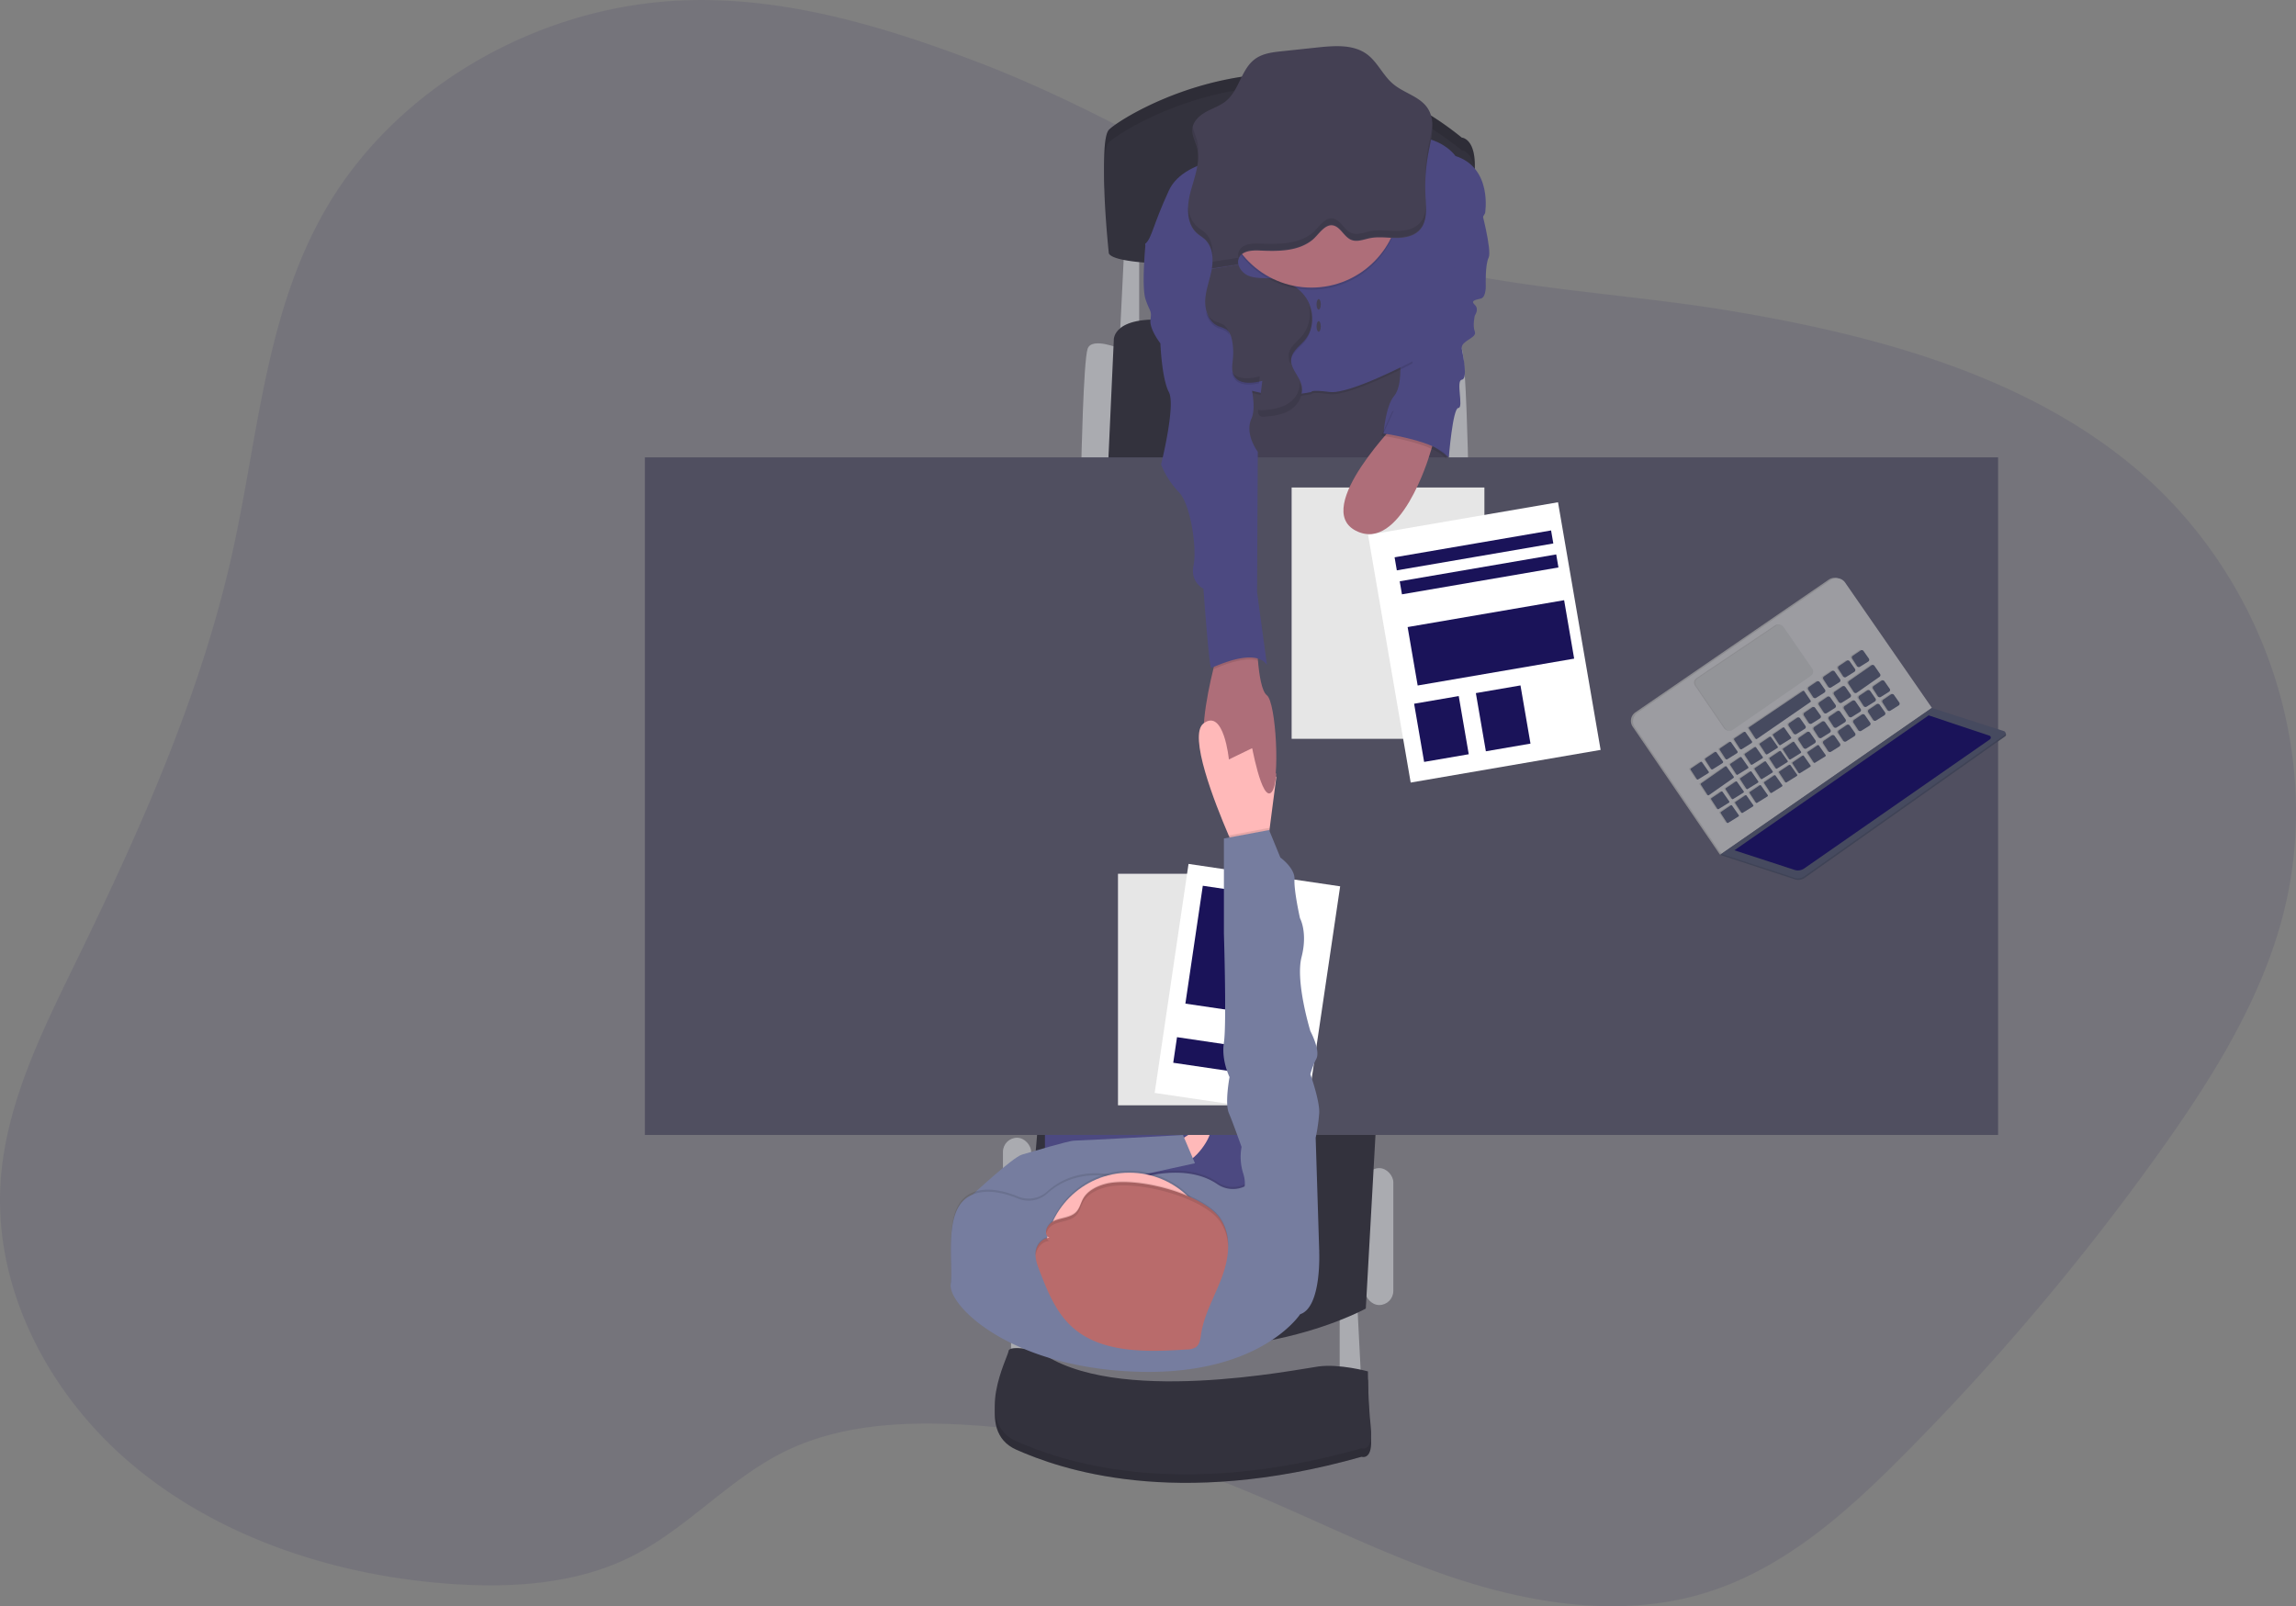 <svg id="78bf026f-5d34-4e97-88cf-29aa2cfb8006" data-name="Layer 1" xmlns="http://www.w3.org/2000/svg" width="1084.15" height="758.57" viewBox="0 0 1084.15 758.57"><rect x="0" y="0" width="1084.15" height="758.57" fill="#808080" stroke="none"/><title>interview</title><path d="M519.15,99.87c-44.07-16.76-90.64-30.76-138.18-29-69.9,2.58-137,41.91-169.86,99.66-27.88,48.93-31.32,106.28-43.33,160.58C153,398,124.64,461.59,94.36,523.76c-16.26,33.4-33.42,67.52-36.09,104.13-3.7,50.83,22.27,101.48,63,135.29s94.82,51.65,149.11,55.54c28.89,2.07,59.08.15,84.74-12.43,27.15-13.31,46.94-37.36,74.2-50.48,25.26-12.16,54.81-13.86,83.17-12.28a394.64,394.64,0,0,1,108.58,21.6c39.64,13.92,76.5,34.09,116,48.21s83.74,22,124.16,10.22c38-11.07,68-37.95,95.05-65.17A1155.18,1155.18,0,0,0,1077.5,615c24.41-34.21,47.13-70.3,57.92-110.17,20.64-76.23-7.76-162.23-70.75-214.29-52.19-43.13-122.23-61.85-190.79-73.21-62.52-10.36-134.81-11-192.36-38C626.64,153.55,576.7,121.77,519.15,99.87Z" transform="translate(-57.92 -70.71)" fill="#1a1359" opacity="0.1"/><polygon points="632.58 619 632.58 655.33 642.91 655.33 640.91 616.33 632.58 619" fill="#aaabb0"/><polygon points="477.41 611.67 477.41 648 487.75 648 485.75 609 477.41 611.67" fill="#aaabb0"/><rect x="644.58" y="551.67" width="13.33" height="64.67" rx="6.67" ry="6.67" fill="#aaabb0"/><rect x="473.58" y="537.33" width="13.33" height="79" rx="6.67" ry="6.67" fill="#aaabb0"/><path d="M732.84,235.38s13.33-5.67,15.33,0,3,54.67,3,54.67H738.5Z" transform="translate(-57.92 -70.71)" fill="#aaabb0"/><path d="M586.84,235.38s-13.34-5.67-15.34,0-3,54.67-3,54.67h12.67Z" transform="translate(-57.92 -70.71)" fill="#aaabb0"/><polygon points="530.91 116 528.91 156.67 537.91 156.67 537.91 115 530.91 116" fill="#aaabb0"/><path d="M581.17,290.05l2.67-58.67s-1-13,30.66-9,124.34,12,124.34,12v55.67Z" transform="translate(-57.92 -70.71)" fill="#33323d"/><path d="M707.84,599.05l-5,89.66s-73.34,40.67-162.34,2l8-94.33Z" transform="translate(-57.92 -70.71)" fill="#33323d"/><polygon points="580.25 175.33 581.91 233.33 685.25 233.33 679.25 156.67 580.25 175.33" fill="#444053"/><rect x="493.41" y="490" width="97.34" height="123.33" fill="#4c4981"/><path d="M612.84,611.05s14-11,16.33-7.67-8.32,17.67-12.66,16S612.84,611.05,612.84,611.05Z" transform="translate(-57.92 -70.71)" fill="#ffb9b9"/><rect x="304.51" y="216" width="638.97" height="320" fill="#504f60"/><path d="M581.5,184.38s-5-46.67,0-52.33,89-59.34,166.67,3.66c0,0,7.33.34,6,17a200,200,0,0,0,.16,31.67S587.17,196.38,581.5,184.38Z" transform="translate(-57.92 -70.71)" fill="#33323d"/><path d="M581.5,184.38s-5-46.67,0-52.33,89-59.34,166.67,3.66c0,0,7.33.34,6,17a200,200,0,0,0,.16,31.67S587.17,196.38,581.5,184.38Z" transform="translate(-57.92 -70.71)" opacity="0.1"/><path d="M581.5,190.38s-5-46.67,0-52.33,89-59.34,166.67,3.66c0,0,7.33.34,6,17a200,200,0,0,0,.16,31.67S587.17,202.38,581.5,190.38Z" transform="translate(-57.92 -70.71)" fill="#33323d"/><path d="M757.17,169.05s5.33,20,3.67,23.33-1.36,12.67-1.36,12.67.36,6-2.31,6.66-5,1-2.84,3,0,5,0,5-1.17,4.67,0,7.67-6.84,4.25-6.16,8,2.92,14.33,0,14.67,1,13.33-1.63,13.33-4.5,23.33-4.5,23.33-18.5-15.66-30.83-11.33c0,0,1-13,5-17.67S719,241.05,719,241.05l19.84-59.67Z" transform="translate(-57.92 -70.71)" fill="#4c4981"/><path d="M658.17,444.83c-4.33,4.79-9-20.79-9-20.79s-12.33,17-20.33,5.67c-5.54-7.85-1.17-30.09,2-43,1.42-5.74,2.62-9.64,2.62-9.64l18-3s.06,3.92.46,8.68c.54,6.43,1.71,14.41,4.2,16.32C660.51,402.38,662.51,440,658.17,444.83Z" transform="translate(-57.92 -70.71)" fill="#ae6e79"/><path d="M648.84,145.38s-31.34-.33-39,16.33-8,22.34-11,25,32.66,16.67,32.66,16.67l1.67,57.33s7-7.09,18.33-3.88,25.67,0,25.67,0-.67-1.21,8.67,0,39-14.45,39-14.45.49-25.08-.17-30.42,21.16-44.58,21.16-44.58,17-16.33-.66-22c0,0-6.25-9.42-22.33-9.33S648.84,145.38,648.84,145.38Z" transform="translate(-57.92 -70.71)" opacity="0.1"/><path d="M648.84,144.38s-31.34-.33-39,16.33-8,22.34-11,25,32.66,16.67,32.66,16.67l1.67,57.33s7-7.09,18.33-3.88,25.67,0,25.67,0-.67-1.21,8.67,0,39-14.45,39-14.45,11.66-19,11-24.33,23.33-45.67,23.33-45.67,3.67-21.33-14-27c0,0-6.25-9.42-22.33-9.33S648.84,144.38,648.84,144.38Z" transform="translate(-57.92 -70.71)" fill="#4c4981"/><path d="M652,382.72c-6.87-2.14-17.65,2.58-21.08,4,1.42-5.74,2.62-9.64,2.62-9.64l18-3S651.57,378,652,382.72Z" transform="translate(-57.92 -70.71)" opacity="0.1"/><path d="M608.5,185.71h-9.66s-2,20.34,0,26.34,3,5.13,2.33,9.57,4.67,11.24,4.67,11.24.66,16.76,4,23-3.67,34.22-3.67,34.22a40.26,40.26,0,0,0,8.33,13c5.67,5.66,8.67,26.66,7,34.66s4.67,11,4.67,11,2.67,37.34,3.67,37.34,20.33-10,26.33-1.34l-4.67-34.33.34-66.33s-6.34-8.34-3-15.67-2.67-24.67-2.67-24.67l-8.67-38.66Z" transform="translate(-57.92 -70.71)" fill="#4c4981"/><path d="M548.5,712.71s-14-3-14.33,0-16.67,33.67,3.67,42.67,74.66,28.33,163,3.33c0,0,5.66,2,4.33-10.33s-1.33-26-1.33-26-13.34-3.67-23.34-2.33S583.5,739.05,548.5,712.71Z" transform="translate(-57.92 -70.71)" fill="#33323d"/><path d="M548.5,712.71s-14-3-14.33,0-16.67,33.67,3.67,42.67,74.66,28.33,163,3.33c0,0,5.66,2,4.33-10.33s-1.33-26-1.33-26-13.34-3.67-23.34-2.33S583.5,739.05,548.5,712.71Z" transform="translate(-57.92 -70.71)" opacity="0.1"/><path d="M548.5,708.71s-14-3-14.33,0-16.67,33.67,3.67,42.67,74.66,28.33,163,3.33c0,0,5.66,2,4.33-10.33s-1.33-26-1.33-26-13.34-3.67-23.34-2.33S583.5,735.05,548.5,708.71Z" transform="translate(-57.92 -70.71)" fill="#33323d"/><path d="M630.14,197.69c-.86,4.89-2.81,9.59-3.11,14.54s1.61,10.58,6.18,12.52a20.83,20.83,0,0,1,3.69,1.5c1.76,1.19,2.48,3.43,2.85,5.53a30.2,30.2,0,0,1,.35,8.22c-.25,2.76-.84,5.73.52,8.14,2.39,4.27,8.62,3.64,13.36,2.44l-1.63,12.63c-.13,1-.21,2.13.52,2.81a3.15,3.15,0,0,0,2.4.52c4.12-.26,8.36-.83,11.89-3s6.16-6.21,5.49-10.28c-.78-4.72-5.66-8.47-5-13.21.51-3.67,4.1-6,6.46-8.82,4.27-5.16,4.5-13,1.15-18.84s-9.82-9.46-16.48-10.12c-3.69-.37-7.53.08-11-1.2a8.34,8.34,0,0,1-5.1-5.38" transform="translate(-57.92 -70.71)" fill="#444053"/><path d="M513.84,642.38l3.49-7.6S536.17,617.23,540.5,616s22-6.59,24.67-6.59,51.34-2.67,51.34-2.67l5.66,13.34-61.08,13.41-20.59,15Z" transform="translate(-57.92 -70.71)" fill="#767d9f"/><path d="M660.59,437.71l-3.19,24.55-1.23,9.45-14.33,2s-1.55-3.32-3.74-8.42c-6.65-15.48-19.17-47.4-11.91-52.91,9.65-7.34,12,17,12,17l11-5.34Z" transform="translate(-57.92 -70.71)" fill="#ffb9b9"/><rect x="527.91" y="412.67" width="72.37" height="109.33" fill="#fff"/><rect x="527.91" y="412.67" width="72.37" height="109.33" opacity="0.1"/><rect x="610.8" y="483.38" width="72.37" height="109.33" transform="translate(27.68 -159.51) rotate(8.41)" fill="#fff"/><rect x="621.61" y="491.41" width="37.25" height="56.27" transform="translate(24.9 -158.72) rotate(8.41)" fill="#1a1359"/><rect x="612.61" y="563.73" width="45.13" height="12.22" transform="translate(32.2 -157.44) rotate(8.41)" fill="#1a1359"/><circle cx="619.25" cy="95" r="41.83" opacity="0.1"/><circle cx="619.25" cy="94" r="41.83" fill="#ae6e79"/><path d="M642.68,195.71a4.76,4.76,0,0,1,.29-3.23c1.59-3.31,6.12-3.6,9.79-3.43,8.63.4,18.1.45,24.85-5,2.8-2.24,5.93-7.87,10-6.8,3.62.95,5.13,5.86,8.9,6.95,2.73.79,5.56-.47,8.34-1,4-.79,8.1-.13,12.16-.1s8.47-.74,11.24-3.71c3.74-4,3.13-10.25,2.8-15.73a84.69,84.69,0,0,1,1.43-21.14c1.36-6.92,3.45-14.66-.37-20.59-3.64-5.65-11.18-7.2-16.33-11.53-4.82-4-7.37-10.41-12.46-14.12-6.41-4.67-15.12-4-23-3.19l-17.1,1.82c-4.41.47-9,1-12.63,3.63-6.55,4.74-7.45,14.59-13.65,19.78-2.76,2.3-6.29,3.44-9.44,5.16s-6.19,4.44-6.55,8c-.3,3,1.32,5.77,2.11,8.66,1.87,6.9-1.05,14-2.92,20.95s-2.23,15.39,3.2,20c1.1.94,2.38,1.66,3.45,2.64,3.67,3.35,4.17,9,3.32,13.88" transform="translate(-57.92 -70.71)" fill="#444053"/><ellipse cx="622.66" cy="143.75" rx="1" ry="2.5" fill="#444053"/><ellipse cx="622.66" cy="154.17" rx="1" ry="2.5" fill="#444053"/><path d="M658.4,444.76c1.07-1.23,1.78-4.39,2.19-8.56l-11.92-14.86S653.72,450.15,658.4,444.76Z" transform="translate(-57.92 -70.71)" fill="#ae6e79"/><path d="M671.84,690.38s-19.56,30.24-80.67,27c-57.57-3-85.67-31.33-84.33-41.33s-3.67-34.34,8.66-41.34c7.15-4.05,16.56-1.65,23.2,1.09a13.1,13.1,0,0,0,13.77-2.47c6.07-5.47,17.39-11.63,35.26-6.78a12.7,12.7,0,0,0,7-.13c7.44-2.27,25.15-6.21,38,2.54a13,13,0,0,0,13.92.53l.18-.11c6-3.67,34,31,34,31S682.17,687.05,671.84,690.38Z" transform="translate(-57.92 -70.71)" opacity="0.1"/><path d="M671.84,691.38s-19.56,30.24-80.67,27c-57.57-3-85.67-31.33-84.33-41.33s-3.67-34.34,8.66-41.34c7.15-4.05,16.56-1.65,23.2,1.09a13.1,13.1,0,0,0,13.77-2.47c6.07-5.47,17.39-11.63,35.26-6.78a12.7,12.7,0,0,0,7-.13c7.44-2.27,25.15-6.21,38,2.54a13,13,0,0,0,13.92.53l.18-.11c6-3.67,34,31,34,31S682.17,688.05,671.84,691.38Z" transform="translate(-57.92 -70.71)" fill="#767d9f"/><circle cx="533.25" cy="592.67" r="39.84" opacity="0.1"/><circle cx="533.25" cy="593.67" r="39.84" fill="#ffb9b9"/><path d="M579.75,629.94c-4.18,1.13-8.3,3.29-10.34,6.84-1.23,2.14-1.66,4.71-3.44,6.49-2.52,2.53-6.77,2.58-10.18,4s-5.66,6.42-2.32,8c-3.48.18-6.06,3.39-6.49,6.58s.78,6.37,1.95,9.41c3.82,9.84,7.93,20.11,16.35,27.11,13.72,11.42,34.4,10.89,52.83,9.68a8.64,8.64,0,0,0,4.33-1c2-1.32,2.25-3.85,2.58-6.07,1.39-9.48,6.53-18.09,9.89-27.14s4.74-19.68-.92-27.69C625.66,634.27,593.77,626.14,579.75,629.94Z" transform="translate(-57.92 -70.71)" fill="#b96b6b"/><path d="M657.4,462.26l-1.23,9.45-14.33,2s-1.55-3.32-3.74-8.42l19.07-3.58Z" transform="translate(-57.92 -70.71)" opacity="0.1"/><path d="M672.5,671.05l8.34-9.67-1.67-53.33a86.51,86.51,0,0,0,1.67-11.67c.33-5.67-4.17-18.33-4.17-18.33a39.71,39.71,0,0,1,2.83-7.34c2-4-2.82-13-2.82-13s-7.18-23.33-4.18-35-.73-18.33-.73-18.33-2.93-13-2.6-18.33-6.67-10.34-6.67-10.34l-5.33-13-21.33,4v45s1.33,43,0,51.34,2.66,16.33,2.66,16.33-2.33,12.33-.33,17,6,16,6,16a26,26,0,0,0,.67,12.16c2,5.84,0,9.17,0,9.17Z" transform="translate(-57.92 -70.71)" fill="#767d9f"/><g opacity="0.1"><path d="M732.51,139.23A84.66,84.66,0,0,0,731,157a85.07,85.07,0,0,1,1.55-14.76c.88-4.44,2-9.22,1.76-13.65A83,83,0,0,1,732.51,139.23Z" transform="translate(-57.92 -70.71)"/><path d="M626.82,180.51c-1.07-1-2.35-1.7-3.45-2.65-2.92-2.49-4.15-6.1-4.39-10-.29,5,.73,9.84,4.39,13,1.1.95,2.38,1.67,3.45,2.65a12.22,12.22,0,0,1,3.62,8.35C630.73,187.66,629.88,183.29,626.82,180.51Z" transform="translate(-57.92 -70.71)"/><path d="M623.63,143.17a18.85,18.85,0,0,0-.54-6.29c-.58-2.14-1.62-4.23-2-6.38,0,.23-.08.47-.11.72-.29,3,1.33,5.77,2.11,8.66A17,17,0,0,1,623.63,143.17Z" transform="translate(-57.92 -70.71)"/><path d="M728.28,176.1c-2.77,3-7.18,3.74-11.24,3.71s-8.17-.69-12.16.11c-2.78.56-5.61,1.81-8.34,1-3.77-1.09-5.28-6-8.89-6.95-4.11-1.08-7.24,4.55-10,6.79-6.75,5.4-16.22,5.35-24.85,5-3.67-.17-8.2.12-9.78,3.44a4.64,4.64,0,0,0-.29,3.23l-12.22,1.92a23.71,23.71,0,0,1-.33,3l12.55-2a4.64,4.64,0,0,1,.29-3.23c1.58-3.32,6.11-3.61,9.78-3.44,8.63.4,18.1.45,24.85-5,2.8-2.24,5.93-7.87,10-6.79,3.61.94,5.12,5.86,8.89,6.95,2.73.78,5.56-.47,8.34-1,4-.8,8.1-.14,12.16-.11s8.47-.74,11.24-3.71,3.17-7.4,3-11.72C731.16,170.65,730.47,173.75,728.28,176.1Z" transform="translate(-57.92 -70.71)"/></g><g opacity="0.1"><path d="M635.71,224.13a20.23,20.23,0,0,0-3.69-1.5,9.55,9.55,0,0,1-4.83-4.94c.75,3.45,2.65,6.59,5.83,7.94a20.23,20.23,0,0,1,3.69,1.5,5.54,5.54,0,0,1,1.77,2.07C638.08,227.24,637.35,225.24,635.71,224.13Z" transform="translate(-57.92 -70.71)"/><path d="M652.79,248.46c-4.61,1.17-10.63,1.78-13.16-2.13a6.87,6.87,0,0,0,.8,2.69c2.16,3.85,7.44,3.72,11.93,2.77Z" transform="translate(-57.92 -70.71)"/><path d="M671.47,251.2c.64,4.06-2,8.11-5.5,10.24s-7.77,2.72-11.89,3a4.08,4.08,0,0,1-1.94-.22,2.38,2.38,0,0,0,2.94,3.22c4.12-.26,8.36-.83,11.89-3s6.17-6.21,5.49-10.28A11.34,11.34,0,0,0,671.47,251.2Z" transform="translate(-57.92 -70.71)"/><path d="M675.91,215a16.46,16.46,0,0,1-3,14.15c-2.36,2.86-5.95,5.15-6.46,8.82a8.33,8.33,0,0,0,1,4.87,6.5,6.5,0,0,1,0-1.87c.51-3.67,4.1-6,6.46-8.82C677.79,227.46,678.33,220.55,675.91,215Z" transform="translate(-57.92 -70.71)"/></g><g opacity="0.1"><path d="M555.8,648.81c3.4-1.41,7.65-1.46,10.18-4,1.78-1.78,2.21-4.35,3.44-6.48,2-3.56,6.15-5.71,10.33-6.84,14-3.8,45.92,4.32,54.24,16.09a21.85,21.85,0,0,1,3.82,12.08A22.58,22.58,0,0,0,634,645.59c-8.32-11.77-40.21-19.89-54.24-16.09-4.18,1.13-8.3,3.28-10.33,6.84-1.23,2.13-1.66,4.7-3.44,6.48-2.53,2.53-6.78,2.58-10.18,4-2.59,1.07-4.51,4.23-3.81,6.35A6.88,6.88,0,0,1,555.8,648.81Z" transform="translate(-57.92 -70.71)"/><path d="M547,663.34c.42-3.2,3-6.4,6.49-6.58a2.66,2.66,0,0,1-1.53-1.71,7.77,7.77,0,0,0-5,6.29,10.57,10.57,0,0,0,0,2.45C547,663.64,547,663.49,547,663.34Z" transform="translate(-57.92 -70.71)"/></g><rect x="609.91" y="230.24" width="91" height="118.67" fill="#fff"/><rect x="609.91" y="230.24" width="91" height="118.67" opacity="0.1"/><rect x="713.34" y="314.71" width="91" height="118.67" transform="translate(-110.37 63.4) rotate(-9.76)" fill="#fff"/><rect x="727.88" y="400.99" width="21.38" height="27.88" transform="translate(-117.59 60.56) rotate(-9.76)" fill="#1a1359"/><rect x="757.04" y="395.97" width="21.38" height="27.88" transform="translate(-116.32 65.43) rotate(-9.76)" fill="#1a1359"/><rect x="721.04" y="359" width="74.64" height="27.88" transform="matrix(0.99, -0.17, 0.17, 0.99, -110.19, 63.31)" fill="#1a1359"/><rect x="713.09" y="326.36" width="74.64" height="6.22" transform="matrix(0.99, -0.17, 0.17, 0.99, -102.93, 61.33)" fill="#1a1359"/><rect x="715.5" y="337.64" width="74.64" height="6.22" transform="matrix(0.99, -0.17, 0.17, 0.99, -104.81, 61.9)" fill="#1a1359"/><path d="M719,268.71s-41.83,42-20.83,52.67,34.67-35.5,34.67-35.5l3.32-10.5Z" transform="translate(-57.92 -70.71)" fill="#ae6e79"/><path d="M715.34,265l-5.17,11.42S735.67,280,741,287.71l-3.16-20.15-3.75-8.6Z" transform="translate(-57.92 -70.71)" opacity="0.1"/><path d="M716.34,264l-5.17,11.42S736.67,279,742,286.71l-3.16-20.15-3.75-8.6Z" transform="translate(-57.92 -70.71)" fill="#4c4981"/><polygon points="812.78 403.26 812.23 403.64 812.99 403.98 813.81 403.91 813.91 403.34 812.78 403.26" fill="#464a5f"/><polygon points="812.78 403.26 812.23 403.64 812.99 403.98 813.81 403.91 813.91 403.34 812.78 403.26" opacity="0.1"/><polygon points="812.78 403.26 812.22 403.62 811.78 403.08 812.05 402.64 812.3 402.56 812.78 403.26" fill="#9c9ca1"/><polygon points="812.78 403.26 812.22 403.62 811.78 403.08 812.05 402.64 812.3 402.56 812.78 403.26" opacity="0.1"/><path d="M969.13,404.86l-40.94-59.13a4.87,4.87,0,0,0-6.78-1.25l-91.26,62.64a4.89,4.89,0,0,0-1.27,6.79l40.83,59.88Z" transform="translate(-57.92 -70.71)" fill="#9c9ca1"/><path d="M969.13,404.86l-40.94-59.13a4.87,4.87,0,0,0-6.78-1.25l-91.26,62.64a4.89,4.89,0,0,0-1.27,6.79l40.83,59.88Z" transform="translate(-57.92 -70.71)" opacity="0.1"/><path d="M970.13,405l-40.94-59.13a4.88,4.88,0,0,0-6.79-1.25L831.15,407.3a4.9,4.9,0,0,0-1.28,6.79L870.7,474Z" transform="translate(-57.92 -70.71)" fill="#9c9ca1"/><path d="M1004.35,416.69l-34-10.92L870.91,474.7,905.45,486a5.23,5.23,0,0,0,4.63-.7l94.55-66.76A1,1,0,0,0,1004.35,416.69Z" transform="translate(-57.92 -70.71)" fill="#464a5f"/><path d="M1004.35,416.69l-34-10.92L870.91,474.7,905.45,486a5.23,5.23,0,0,0,4.63-.7l94.55-66.76A1,1,0,0,0,1004.35,416.69Z" transform="translate(-57.92 -70.71)" opacity="0.1"/><path d="M1004.14,416l-34-10.93L870.7,474l34.54,11.28a5.19,5.19,0,0,0,4.63-.69l94.55-66.76A1,1,0,0,0,1004.14,416Z" transform="translate(-57.92 -70.71)" fill="#464a5f"/><g opacity="0.1"><path d="M954.07,402.36l-2.51-3.6a1,1,0,0,0-1.36-.25L946.47,401a1,1,0,0,0-.27,1.35l2.31,3.55a1,1,0,0,0,1.35.29l3.93-2.47A1,1,0,0,0,954.07,402.36Z" transform="translate(-57.92 -70.71)"/><path d="M947.37,407l-2.52-3.59a1,1,0,0,0-1.36-.25l-3.72,2.51a1,1,0,0,0-.28,1.35l2.31,3.55a1,1,0,0,0,1.35.3l3.94-2.47A1,1,0,0,0,947.37,407Z" transform="translate(-57.92 -70.71)"/><path d="M940.33,411.87l-2.52-3.59a1,1,0,0,0-1.36-.25l-3.73,2.51a1,1,0,0,0-.27,1.36l2.31,3.55a1,1,0,0,0,1.35.29l3.93-2.47A1,1,0,0,0,940.33,411.87Z" transform="translate(-57.92 -70.71)"/><path d="M933.2,416.81l-2.52-3.6a1,1,0,0,0-1.35-.25l-3.73,2.52a1,1,0,0,0-.27,1.35l2.31,3.55a1,1,0,0,0,1.34.3l3.94-2.48A1,1,0,0,0,933.2,416.81Z" transform="translate(-57.92 -70.71)"/><path d="M926.08,421.74l-2.52-3.59a1,1,0,0,0-1.36-.25l-3.72,2.51a1,1,0,0,0-.28,1.35l2.31,3.55a1,1,0,0,0,1.35.3l3.94-2.48A1,1,0,0,0,926.08,421.74Z" transform="translate(-57.92 -70.71)"/><path d="M919.27,427.12l-3.13-4.46a.45.45,0,0,0-.63-.12l-4.58,3.09a.45.45,0,0,0-.13.63l2.87,4.41a.46.46,0,0,0,.63.14l4.84-3A.46.46,0,0,0,919.27,427.12Z" transform="translate(-57.92 -70.71)"/><path d="M912.15,432.05,909,427.59a.46.46,0,0,0-.64-.12l-4.58,3.09a.46.46,0,0,0-.12.63l2.87,4.41a.44.44,0,0,0,.63.14l4.83-3A.45.45,0,0,0,912.15,432.05Z" transform="translate(-57.92 -70.71)"/><path d="M905.84,436.42,902.71,432a.46.46,0,0,0-.63-.11l-4.58,3.08a.47.47,0,0,0-.13.64l2.87,4.41a.47.47,0,0,0,.63.14l4.84-3A.46.46,0,0,0,905.84,436.42Z" transform="translate(-57.92 -70.71)"/><path d="M898.78,441.3l-3.13-4.46a.46.46,0,0,0-.63-.11l-4.58,3.08a.46.46,0,0,0-.13.64l2.87,4.41a.47.47,0,0,0,.63.14l4.84-3A.47.47,0,0,0,898.78,441.3Z" transform="translate(-57.92 -70.71)"/><path d="M891.94,446l-3.13-4.46a.45.45,0,0,0-.63-.12l-4.58,3.09a.45.45,0,0,0-.13.63l2.87,4.41a.46.46,0,0,0,.63.14l4.84-3A.46.46,0,0,0,891.94,446Z" transform="translate(-57.92 -70.71)"/><path d="M885.1,450.78,882,446.31a.46.46,0,0,0-.63-.11l-4.58,3.08a.46.46,0,0,0-.13.64l2.87,4.41a.47.47,0,0,0,.63.14l4.84-3A.46.46,0,0,0,885.1,450.78Z" transform="translate(-57.92 -70.71)"/><path d="M878.26,455.51l-3.13-4.46a.45.45,0,0,0-.63-.12L869.92,454a.45.45,0,0,0-.13.63l2.87,4.41a.46.46,0,0,0,.63.14l4.84-3A.46.46,0,0,0,878.26,455.51Z" transform="translate(-57.92 -70.71)"/><path d="M949.57,395.85l-2.52-3.6a1,1,0,0,0-1.36-.25L942,394.52a1,1,0,0,0-.28,1.35l2.31,3.55a1,1,0,0,0,1.35.29l3.94-2.47A1,1,0,0,0,949.57,395.85Z" transform="translate(-57.92 -70.71)"/><path d="M939.72,381.62,937.2,378a1,1,0,0,0-1.35-.25l-3.73,2.51a1,1,0,0,0-.28,1.35l2.31,3.55a1,1,0,0,0,1.35.3l3.94-2.47A1,1,0,0,0,939.72,381.62Z" transform="translate(-57.92 -70.71)"/><path d="M942.86,400.49l-2.52-3.59a1,1,0,0,0-1.35-.25l-3.73,2.51a1,1,0,0,0-.27,1.35l2.3,3.55a1,1,0,0,0,1.35.3l3.94-2.47A1,1,0,0,0,942.86,400.49Z" transform="translate(-57.92 -70.71)"/><path d="M935.82,405.36l-2.52-3.59a1,1,0,0,0-1.36-.25L928.22,404a1,1,0,0,0-.28,1.36l2.31,3.55a1,1,0,0,0,1.35.29l3.94-2.47A1,1,0,0,0,935.82,405.36Z" transform="translate(-57.92 -70.71)"/><path d="M928.69,410.3l-2.51-3.6a1,1,0,0,0-1.36-.25L921.09,409a1,1,0,0,0-.27,1.35l2.31,3.55a1,1,0,0,0,1.35.29l3.93-2.47A1,1,0,0,0,928.69,410.3Z" transform="translate(-57.92 -70.71)"/><path d="M933.17,386.49l-2.52-3.59a1,1,0,0,0-1.35-.25l-3.73,2.51a1,1,0,0,0-.28,1.35l2.31,3.55a1,1,0,0,0,1.35.3l3.94-2.47A1,1,0,0,0,933.17,386.49Z" transform="translate(-57.92 -70.71)"/><path d="M926.13,391.37l-2.52-3.6a1,1,0,0,0-1.36-.25L918.53,390a1,1,0,0,0-.28,1.35l2.31,3.55a1,1,0,0,0,1.35.29l3.94-2.47A1,1,0,0,0,926.13,391.37Z" transform="translate(-57.92 -70.71)"/><path d="M919,396.3l-2.52-3.59a1,1,0,0,0-1.35-.26L911.4,395a1,1,0,0,0-.27,1.35l2.31,3.55a1,1,0,0,0,1.35.3l3.93-2.48A1,1,0,0,0,919,396.3Z" transform="translate(-57.92 -70.71)"/><path d="M921.57,415.23l-2.52-3.59a1,1,0,0,0-1.35-.26L914,413.9a1,1,0,0,0-.27,1.35L916,418.8a1,1,0,0,0,1.34.3l3.94-2.48A1,1,0,0,0,921.57,415.23Z" transform="translate(-57.92 -70.71)"/><path d="M914.45,420.16l-2.52-3.59a1,1,0,0,0-1.36-.25l-3.72,2.51a1,1,0,0,0-.28,1.35l2.31,3.55a1,1,0,0,0,1.35.3l3.94-2.47A1,1,0,0,0,914.45,420.16Z" transform="translate(-57.92 -70.71)"/><path d="M907.64,425.54l-3.13-4.46a.45.45,0,0,0-.63-.12l-4.58,3.09a.45.45,0,0,0-.13.63l2.87,4.41a.45.45,0,0,0,.63.14l4.84-3A.46.46,0,0,0,907.64,425.54Z" transform="translate(-57.92 -70.71)"/><path d="M901.33,429.91l-3.13-4.47a.46.46,0,0,0-.63-.11L893,428.41a.47.47,0,0,0-.13.64l2.87,4.41a.47.47,0,0,0,.63.14l4.84-3A.44.44,0,0,0,901.33,429.91Z" transform="translate(-57.92 -70.71)"/><path d="M894.27,434.79l-3.13-4.46a.46.46,0,0,0-.63-.11l-4.58,3.08a.45.45,0,0,0-.13.63l2.87,4.42a.47.47,0,0,0,.63.14l4.84-3A.47.47,0,0,0,894.27,434.79Z" transform="translate(-57.92 -70.71)"/><path d="M887.43,439.53l-3.13-4.46a.45.45,0,0,0-.63-.12L879.09,438a.45.45,0,0,0-.13.63l2.87,4.41a.46.46,0,0,0,.63.14l4.84-3A.46.46,0,0,0,887.43,439.53Z" transform="translate(-57.92 -70.71)"/><path d="M931.13,398.59,928.61,395a1,1,0,0,0-1.35-.25l-3.73,2.52a1,1,0,0,0-.27,1.35l2.31,3.55a1,1,0,0,0,1.34.29l3.94-2.47A1,1,0,0,0,931.13,398.59Z" transform="translate(-57.92 -70.71)"/><path d="M924,403.53l-2.52-3.6a1,1,0,0,0-1.36-.25l-3.72,2.52a1,1,0,0,0-.28,1.35l2.31,3.55a1,1,0,0,0,1.35.3l3.94-2.48A1,1,0,0,0,924,403.53Z" transform="translate(-57.92 -70.71)"/><path d="M916.89,408.46l-2.52-3.59a1,1,0,0,0-1.36-.25l-3.73,2.51a1,1,0,0,0-.27,1.35l2.31,3.55a1,1,0,0,0,1.35.3l3.93-2.48A1,1,0,0,0,916.89,408.46Z" transform="translate(-57.92 -70.71)"/><path d="M909.76,413.39l-2.52-3.59a1,1,0,0,0-1.35-.25l-3.73,2.51a1,1,0,0,0-.27,1.35L904.2,417a1,1,0,0,0,1.34.3l3.94-2.47A1,1,0,0,0,909.76,413.39Z" transform="translate(-57.92 -70.71)"/><path d="M903,418.77l-3.13-4.46a.45.45,0,0,0-.63-.12l-4.58,3.09a.46.46,0,0,0-.13.63l2.87,4.42a.45.45,0,0,0,.63.13l4.84-3A.46.46,0,0,0,903,418.77Z" transform="translate(-57.92 -70.71)"/><path d="M896.65,423.14l-3.13-4.47a.47.47,0,0,0-.64-.11l-4.57,3.08a.47.47,0,0,0-.13.64l2.87,4.41a.46.46,0,0,0,.63.14l4.84-3A.46.46,0,0,0,896.65,423.14Z" transform="translate(-57.92 -70.71)"/><path d="M889.59,428l-3.13-4.47a.47.47,0,0,0-.64-.11l-4.58,3.08a.48.48,0,0,0-.13.64l2.88,4.41a.46.46,0,0,0,.63.14l4.83-3A.45.45,0,0,0,889.59,428Z" transform="translate(-57.92 -70.71)"/><path d="M882.75,432.76l-3.13-4.46a.46.46,0,0,0-.64-.12l-4.58,3.09a.46.46,0,0,0-.12.63l2.87,4.41a.44.44,0,0,0,.63.14l4.83-3A.45.45,0,0,0,882.75,432.76Z" transform="translate(-57.92 -70.71)"/><path d="M880.59,444.26l-3.13-4.46a.46.46,0,0,0-.63-.11l-4.58,3.08a.45.45,0,0,0-.13.63l2.87,4.42a.47.47,0,0,0,.63.14l4.84-3A.47.47,0,0,0,880.59,444.26Z" transform="translate(-57.92 -70.71)"/><path d="M873.75,449l-3.13-4.46a.45.45,0,0,0-.63-.12l-4.58,3.09a.45.45,0,0,0-.13.63l2.87,4.41a.46.46,0,0,0,.63.14l4.84-3A.46.46,0,0,0,873.75,449Z" transform="translate(-57.92 -70.71)"/><path d="M884.49,420.66l-3-4.2a.62.62,0,0,0-.85-.15l-4.32,2.91a.61.61,0,0,0-.17.85l2.7,4.15a.6.6,0,0,0,.84.19l4.57-2.87A.62.62,0,0,0,884.49,420.66Z" transform="translate(-57.92 -70.71)"/><path d="M877.65,425.4l-2.95-4.2a.61.61,0,0,0-.85-.16L869.53,424a.6.6,0,0,0-.17.84l2.7,4.16a.62.62,0,0,0,.84.19l4.57-2.87A.62.62,0,0,0,877.65,425.4Z" transform="translate(-57.92 -70.71)"/><path d="M870.81,430.14l-2.95-4.21a.62.62,0,0,0-.85-.15l-4.32,2.91a.61.61,0,0,0-.17.85l2.7,4.15a.6.6,0,0,0,.84.19l4.57-2.87A.61.61,0,0,0,870.81,430.14Z" transform="translate(-57.92 -70.71)"/><path d="M864.06,435l-3.13-4.47a.46.46,0,0,0-.63-.11l-4.58,3.08a.47.47,0,0,0-.13.64l2.87,4.41a.47.47,0,0,0,.63.14l4.84-3A.44.44,0,0,0,864.06,435Z" transform="translate(-57.92 -70.71)"/><path d="M945,388.85,942.29,385a1,1,0,0,0-1.36-.24l-10.58,7.41a1,1,0,0,0-.26,1.34l2.55,3.94a1,1,0,0,0,1.39.27l10.74-7.51A1,1,0,0,0,945,388.85Z" transform="translate(-57.92 -70.71)"/><path d="M875.89,437.35l-3.32-4.69a.45.45,0,0,0-.64-.11l-11.42,8a.45.45,0,0,0-.12.62l3.12,4.83a.46.46,0,0,0,.65.13L875.77,438A.47.47,0,0,0,875.89,437.35Z" transform="translate(-57.92 -70.71)"/><path d="M912.22,401.48,909.16,397a.46.46,0,0,0-.63-.12L883.17,414a.46.46,0,0,0-.13.63l3.13,4.8a.46.46,0,0,0,.65.13l25.28-17.44A.46.46,0,0,0,912.22,401.48Z" transform="translate(-57.92 -70.71)"/></g><path d="M954.74,402.48l-2.52-3.6a1,1,0,0,0-1.36-.25l-3.72,2.52a1,1,0,0,0-.28,1.35l2.31,3.55a1,1,0,0,0,1.35.3l3.94-2.48A1,1,0,0,0,954.74,402.48Z" transform="translate(-57.92 -70.71)" fill="#464a5f"/><path d="M948,407.12l-2.52-3.59a1,1,0,0,0-1.35-.25l-3.73,2.51a1,1,0,0,0-.28,1.35l2.31,3.55a1,1,0,0,0,1.35.3l3.94-2.47A1,1,0,0,0,948,407.12Z" transform="translate(-57.92 -70.71)" fill="#464a5f"/><path d="M941,412l-2.52-3.59a1,1,0,0,0-1.36-.25l-3.72,2.52a1,1,0,0,0-.28,1.35l2.31,3.55a1,1,0,0,0,1.35.29l3.94-2.47A1,1,0,0,0,941,412Z" transform="translate(-57.92 -70.71)" fill="#464a5f"/><path d="M933.86,416.93l-2.52-3.6a1,1,0,0,0-1.35-.25l-3.73,2.52A1,1,0,0,0,926,417l2.31,3.55a1,1,0,0,0,1.35.3l3.93-2.48A1,1,0,0,0,933.86,416.93Z" transform="translate(-57.92 -70.71)" fill="#464a5f"/><path d="M926.74,421.86l-2.52-3.59a1,1,0,0,0-1.35-.25l-3.73,2.51a1,1,0,0,0-.27,1.35l2.3,3.55a1,1,0,0,0,1.35.3l3.94-2.48A1,1,0,0,0,926.74,421.86Z" transform="translate(-57.92 -70.71)" fill="#464a5f"/><path d="M919.93,427.24l-3.13-4.46a.45.45,0,0,0-.63-.12l-4.58,3.09a.45.45,0,0,0-.13.63l2.87,4.41a.46.46,0,0,0,.63.14l4.84-3A.46.46,0,0,0,919.93,427.24Z" transform="translate(-57.92 -70.71)" fill="#464a5f"/><path d="M912.81,432.17l-3.13-4.46a.46.46,0,0,0-.64-.12l-4.57,3.09a.45.45,0,0,0-.13.63l2.87,4.42a.45.45,0,0,0,.63.13l4.84-3A.47.47,0,0,0,912.81,432.17Z" transform="translate(-57.92 -70.71)" fill="#464a5f"/><path d="M906.5,436.54l-3.13-4.47a.46.46,0,0,0-.63-.11L898.16,435a.47.47,0,0,0-.13.64l2.87,4.41a.47.47,0,0,0,.63.14l4.84-3A.46.46,0,0,0,906.5,436.54Z" transform="translate(-57.92 -70.71)" fill="#464a5f"/><path d="M899.44,441.43,896.31,437a.46.46,0,0,0-.63-.11l-4.58,3.08a.46.46,0,0,0-.13.64l2.87,4.41a.47.47,0,0,0,.63.14l4.84-3A.46.46,0,0,0,899.44,441.43Z" transform="translate(-57.92 -70.71)" fill="#464a5f"/><path d="M892.6,446.16l-3.13-4.46a.45.45,0,0,0-.63-.12l-4.58,3.09a.45.45,0,0,0-.13.63l2.87,4.41a.45.45,0,0,0,.63.14l4.84-3A.46.46,0,0,0,892.6,446.16Z" transform="translate(-57.92 -70.71)" fill="#464a5f"/><path d="M885.76,450.9l-3.13-4.47a.46.46,0,0,0-.63-.11l-4.58,3.08a.47.47,0,0,0-.13.64l2.87,4.41a.47.47,0,0,0,.63.14l4.84-3A.46.46,0,0,0,885.76,450.9Z" transform="translate(-57.92 -70.71)" fill="#464a5f"/><path d="M878.92,455.63l-3.13-4.46a.45.45,0,0,0-.63-.12l-4.58,3.09a.45.45,0,0,0-.13.63l2.87,4.41a.45.45,0,0,0,.63.14l4.84-3A.46.46,0,0,0,878.92,455.63Z" transform="translate(-57.92 -70.71)" fill="#464a5f"/><path d="M950.23,396l-2.52-3.6a1,1,0,0,0-1.35-.25l-3.73,2.52a1,1,0,0,0-.27,1.35l2.3,3.55a1,1,0,0,0,1.35.3l3.94-2.48A1,1,0,0,0,950.23,396Z" transform="translate(-57.92 -70.71)" fill="#464a5f"/><path d="M940.38,381.74l-2.52-3.59a1,1,0,0,0-1.35-.25l-3.73,2.51a1,1,0,0,0-.27,1.35l2.31,3.55a1,1,0,0,0,1.34.3l3.94-2.47A1,1,0,0,0,940.38,381.74Z" transform="translate(-57.92 -70.71)" fill="#464a5f"/><path d="M943.52,400.61,941,397a1,1,0,0,0-1.35-.25l-3.73,2.51a1,1,0,0,0-.27,1.35l2.31,3.55a1,1,0,0,0,1.34.3l3.94-2.47A1,1,0,0,0,943.52,400.61Z" transform="translate(-57.92 -70.71)" fill="#464a5f"/><path d="M936.48,405.48,934,401.89a1,1,0,0,0-1.35-.25l-3.73,2.51a1,1,0,0,0-.27,1.36l2.3,3.55a1,1,0,0,0,1.35.29l3.94-2.47A1,1,0,0,0,936.48,405.48Z" transform="translate(-57.92 -70.71)" fill="#464a5f"/><path d="M929.36,410.42l-2.52-3.6a1,1,0,0,0-1.36-.25l-3.72,2.52a1,1,0,0,0-.28,1.35l2.31,3.55a1,1,0,0,0,1.35.3l3.94-2.48A1,1,0,0,0,929.36,410.42Z" transform="translate(-57.92 -70.71)" fill="#464a5f"/><path d="M933.83,386.61,931.31,383a1,1,0,0,0-1.35-.25l-3.73,2.51a1,1,0,0,0-.27,1.35l2.31,3.55a1,1,0,0,0,1.34.3l3.94-2.47A1,1,0,0,0,933.83,386.61Z" transform="translate(-57.92 -70.71)" fill="#464a5f"/><path d="M926.79,391.49l-2.52-3.6a1,1,0,0,0-1.35-.25l-3.73,2.52a1,1,0,0,0-.28,1.35l2.31,3.55a1,1,0,0,0,1.35.3l3.94-2.48A1,1,0,0,0,926.79,391.49Z" transform="translate(-57.92 -70.71)" fill="#464a5f"/><path d="M919.67,396.42l-2.52-3.59a1,1,0,0,0-1.36-.25l-3.72,2.51a1,1,0,0,0-.28,1.35L914.1,400a1,1,0,0,0,1.35.3l3.93-2.48A1,1,0,0,0,919.67,396.42Z" transform="translate(-57.92 -70.71)" fill="#464a5f"/><path d="M922.23,415.35l-2.52-3.59a1,1,0,0,0-1.35-.25L914.63,414a1,1,0,0,0-.27,1.35l2.31,3.55a1,1,0,0,0,1.34.3l3.94-2.48A1,1,0,0,0,922.23,415.35Z" transform="translate(-57.92 -70.71)" fill="#464a5f"/><path d="M915.11,420.28l-2.52-3.59a1,1,0,0,0-1.35-.25L907.51,419a1,1,0,0,0-.28,1.35l2.31,3.55a1,1,0,0,0,1.35.3l3.94-2.47A1,1,0,0,0,915.11,420.28Z" transform="translate(-57.92 -70.71)" fill="#464a5f"/><path d="M908.3,425.66l-3.13-4.46a.45.45,0,0,0-.63-.12L900,424.17a.45.45,0,0,0-.13.63l2.87,4.41a.45.45,0,0,0,.63.14l4.84-3A.47.47,0,0,0,908.3,425.66Z" transform="translate(-57.92 -70.71)" fill="#464a5f"/><path d="M902,430l-3.13-4.47a.47.47,0,0,0-.64-.11l-4.58,3.08a.48.48,0,0,0-.13.64l2.88,4.41a.46.46,0,0,0,.63.14l4.83-3A.45.45,0,0,0,902,430Z" transform="translate(-57.92 -70.71)" fill="#464a5f"/><path d="M894.93,434.92l-3.13-4.47a.46.46,0,0,0-.63-.11l-4.58,3.08a.47.47,0,0,0-.13.64l2.87,4.41a.47.47,0,0,0,.63.14l4.84-3A.44.44,0,0,0,894.93,434.92Z" transform="translate(-57.92 -70.71)" fill="#464a5f"/><path d="M888.1,439.65,885,435.19a.45.45,0,0,0-.63-.12l-4.58,3.09a.46.46,0,0,0-.13.63l2.87,4.41a.46.46,0,0,0,.63.14l4.84-3A.45.45,0,0,0,888.1,439.65Z" transform="translate(-57.92 -70.71)" fill="#464a5f"/><path d="M931.79,398.72l-2.51-3.6a1,1,0,0,0-1.36-.25l-3.73,2.52a1,1,0,0,0-.27,1.35l2.31,3.55a1,1,0,0,0,1.35.29l3.93-2.47A1,1,0,0,0,931.79,398.72Z" transform="translate(-57.92 -70.71)" fill="#464a5f"/><path d="M924.67,403.65l-2.52-3.59a1,1,0,0,0-1.35-.26l-3.73,2.52a1,1,0,0,0-.27,1.35l2.31,3.55a1,1,0,0,0,1.34.3l3.94-2.48A1,1,0,0,0,924.67,403.65Z" transform="translate(-57.92 -70.71)" fill="#464a5f"/><path d="M917.55,408.58,915,405a1,1,0,0,0-1.36-.25L910,407.25a1,1,0,0,0-.28,1.35l2.31,3.55a1,1,0,0,0,1.35.3l3.94-2.47A1,1,0,0,0,917.55,408.58Z" transform="translate(-57.92 -70.71)" fill="#464a5f"/><path d="M910.42,413.51l-2.52-3.59a1,1,0,0,0-1.35-.25l-3.73,2.51a1,1,0,0,0-.27,1.35l2.31,3.55a1,1,0,0,0,1.34.3l3.94-2.47A1,1,0,0,0,910.42,413.51Z" transform="translate(-57.92 -70.71)" fill="#464a5f"/><path d="M903.62,418.89l-3.13-4.46a.46.46,0,0,0-.64-.12l-4.58,3.09a.46.46,0,0,0-.13.63l2.87,4.42a.46.46,0,0,0,.64.13l4.83-3A.46.46,0,0,0,903.62,418.89Z" transform="translate(-57.92 -70.71)" fill="#464a5f"/><path d="M897.31,423.26l-3.13-4.46a.45.45,0,0,0-.63-.12L889,421.76a.47.47,0,0,0-.13.64l2.87,4.41a.47.47,0,0,0,.63.14l4.84-3A.46.46,0,0,0,897.31,423.26Z" transform="translate(-57.92 -70.71)" fill="#464a5f"/><path d="M890.25,428.15l-3.13-4.47a.47.47,0,0,0-.64-.11l-4.57,3.08a.47.47,0,0,0-.13.64l2.87,4.41a.46.46,0,0,0,.63.14l4.84-3A.46.46,0,0,0,890.25,428.15Z" transform="translate(-57.92 -70.71)" fill="#464a5f"/><path d="M883.41,432.88l-3.13-4.46a.46.46,0,0,0-.64-.12l-4.57,3.09a.45.45,0,0,0-.13.63l2.87,4.42a.45.45,0,0,0,.63.13l4.84-3A.47.47,0,0,0,883.41,432.88Z" transform="translate(-57.92 -70.71)" fill="#464a5f"/><path d="M881.26,444.39l-3.13-4.47a.47.47,0,0,0-.64-.11l-4.58,3.08a.47.47,0,0,0-.13.64l2.87,4.41a.47.47,0,0,0,.63.14l4.84-3A.45.45,0,0,0,881.26,444.39Z" transform="translate(-57.92 -70.71)" fill="#464a5f"/><path d="M874.42,449.12l-3.13-4.46a.46.46,0,0,0-.64-.12l-4.58,3.09a.46.46,0,0,0-.13.63l2.87,4.41a.46.46,0,0,0,.64.14l4.83-3A.45.45,0,0,0,874.42,449.12Z" transform="translate(-57.92 -70.71)" fill="#464a5f"/><path d="M885.15,420.79l-2.95-4.21a.62.62,0,0,0-.85-.15L877,419.34a.62.62,0,0,0-.17.85l2.7,4.16a.62.62,0,0,0,.85.18l4.56-2.87A.61.61,0,0,0,885.15,420.79Z" transform="translate(-57.92 -70.71)" fill="#464a5f"/><path d="M878.31,425.52l-2.95-4.2a.61.61,0,0,0-.85-.16l-4.32,2.92a.61.61,0,0,0-.17.84l2.7,4.16a.63.63,0,0,0,.85.19l4.57-2.87A.63.63,0,0,0,878.31,425.52Z" transform="translate(-57.92 -70.71)" fill="#464a5f"/><path d="M871.47,430.26l-3-4.21a.61.61,0,0,0-.84-.15l-4.33,2.91a.62.62,0,0,0-.17.85l2.7,4.16a.62.62,0,0,0,.85.18l4.57-2.87A.61.61,0,0,0,871.47,430.26Z" transform="translate(-57.92 -70.71)" fill="#464a5f"/><path d="M864.73,435.13l-3.13-4.47a.47.47,0,0,0-.64-.11l-4.58,3.08a.47.47,0,0,0-.12.64l2.87,4.41a.46.46,0,0,0,.63.14l4.84-3A.46.46,0,0,0,864.73,435.13Z" transform="translate(-57.92 -70.71)" fill="#464a5f"/><path d="M945.67,389,943,385.14a1,1,0,0,0-1.36-.24L931,392.31a1,1,0,0,0-.26,1.34l2.56,3.94a1,1,0,0,0,1.39.27l10.73-7.51A1,1,0,0,0,945.67,389Z" transform="translate(-57.92 -70.71)" fill="#464a5f"/><path d="M876.55,437.47l-3.32-4.69a.45.45,0,0,0-.64-.11l-11.42,8a.46.46,0,0,0-.12.63l3.13,4.82a.46.46,0,0,0,.65.13l11.61-8.13A.47.47,0,0,0,876.55,437.47Z" transform="translate(-57.92 -70.71)" fill="#464a5f"/><path d="M912.88,401.6l-3-4.45a.47.47,0,0,0-.64-.13l-25.35,17.1a.45.45,0,0,0-.13.63l3.12,4.8a.46.46,0,0,0,.65.13l25.28-17.44A.46.46,0,0,0,912.88,401.6Z" transform="translate(-57.92 -70.71)" fill="#464a5f"/><path d="M913,386.32l-13.48-19.59a2.5,2.5,0,0,0-3.46-.66L858.93,391a2.51,2.51,0,0,0-.67,3.49L872,414.64a2.5,2.5,0,0,0,3.49.66l36.87-25.51A2.49,2.49,0,0,0,913,386.32Z" transform="translate(-57.92 -70.71)" opacity="0.1"/><path d="M913.62,386.44l-13.48-19.59a2.51,2.51,0,0,0-3.46-.66L859.6,391.14a2.5,2.5,0,0,0-.68,3.49l13.7,20.13a2.5,2.5,0,0,0,3.49.66L913,389.91A2.49,2.49,0,0,0,913.62,386.44Z" transform="translate(-57.92 -70.71)" fill="#939498"/><path d="M997.21,418.1l-28.6-9.54-91.73,63.72,28.39,9.25a5.2,5.2,0,0,0,4.59-.68l87.61-60.92A1,1,0,0,0,997.21,418.1Z" transform="translate(-57.92 -70.71)" fill="#1a1359"/></svg>